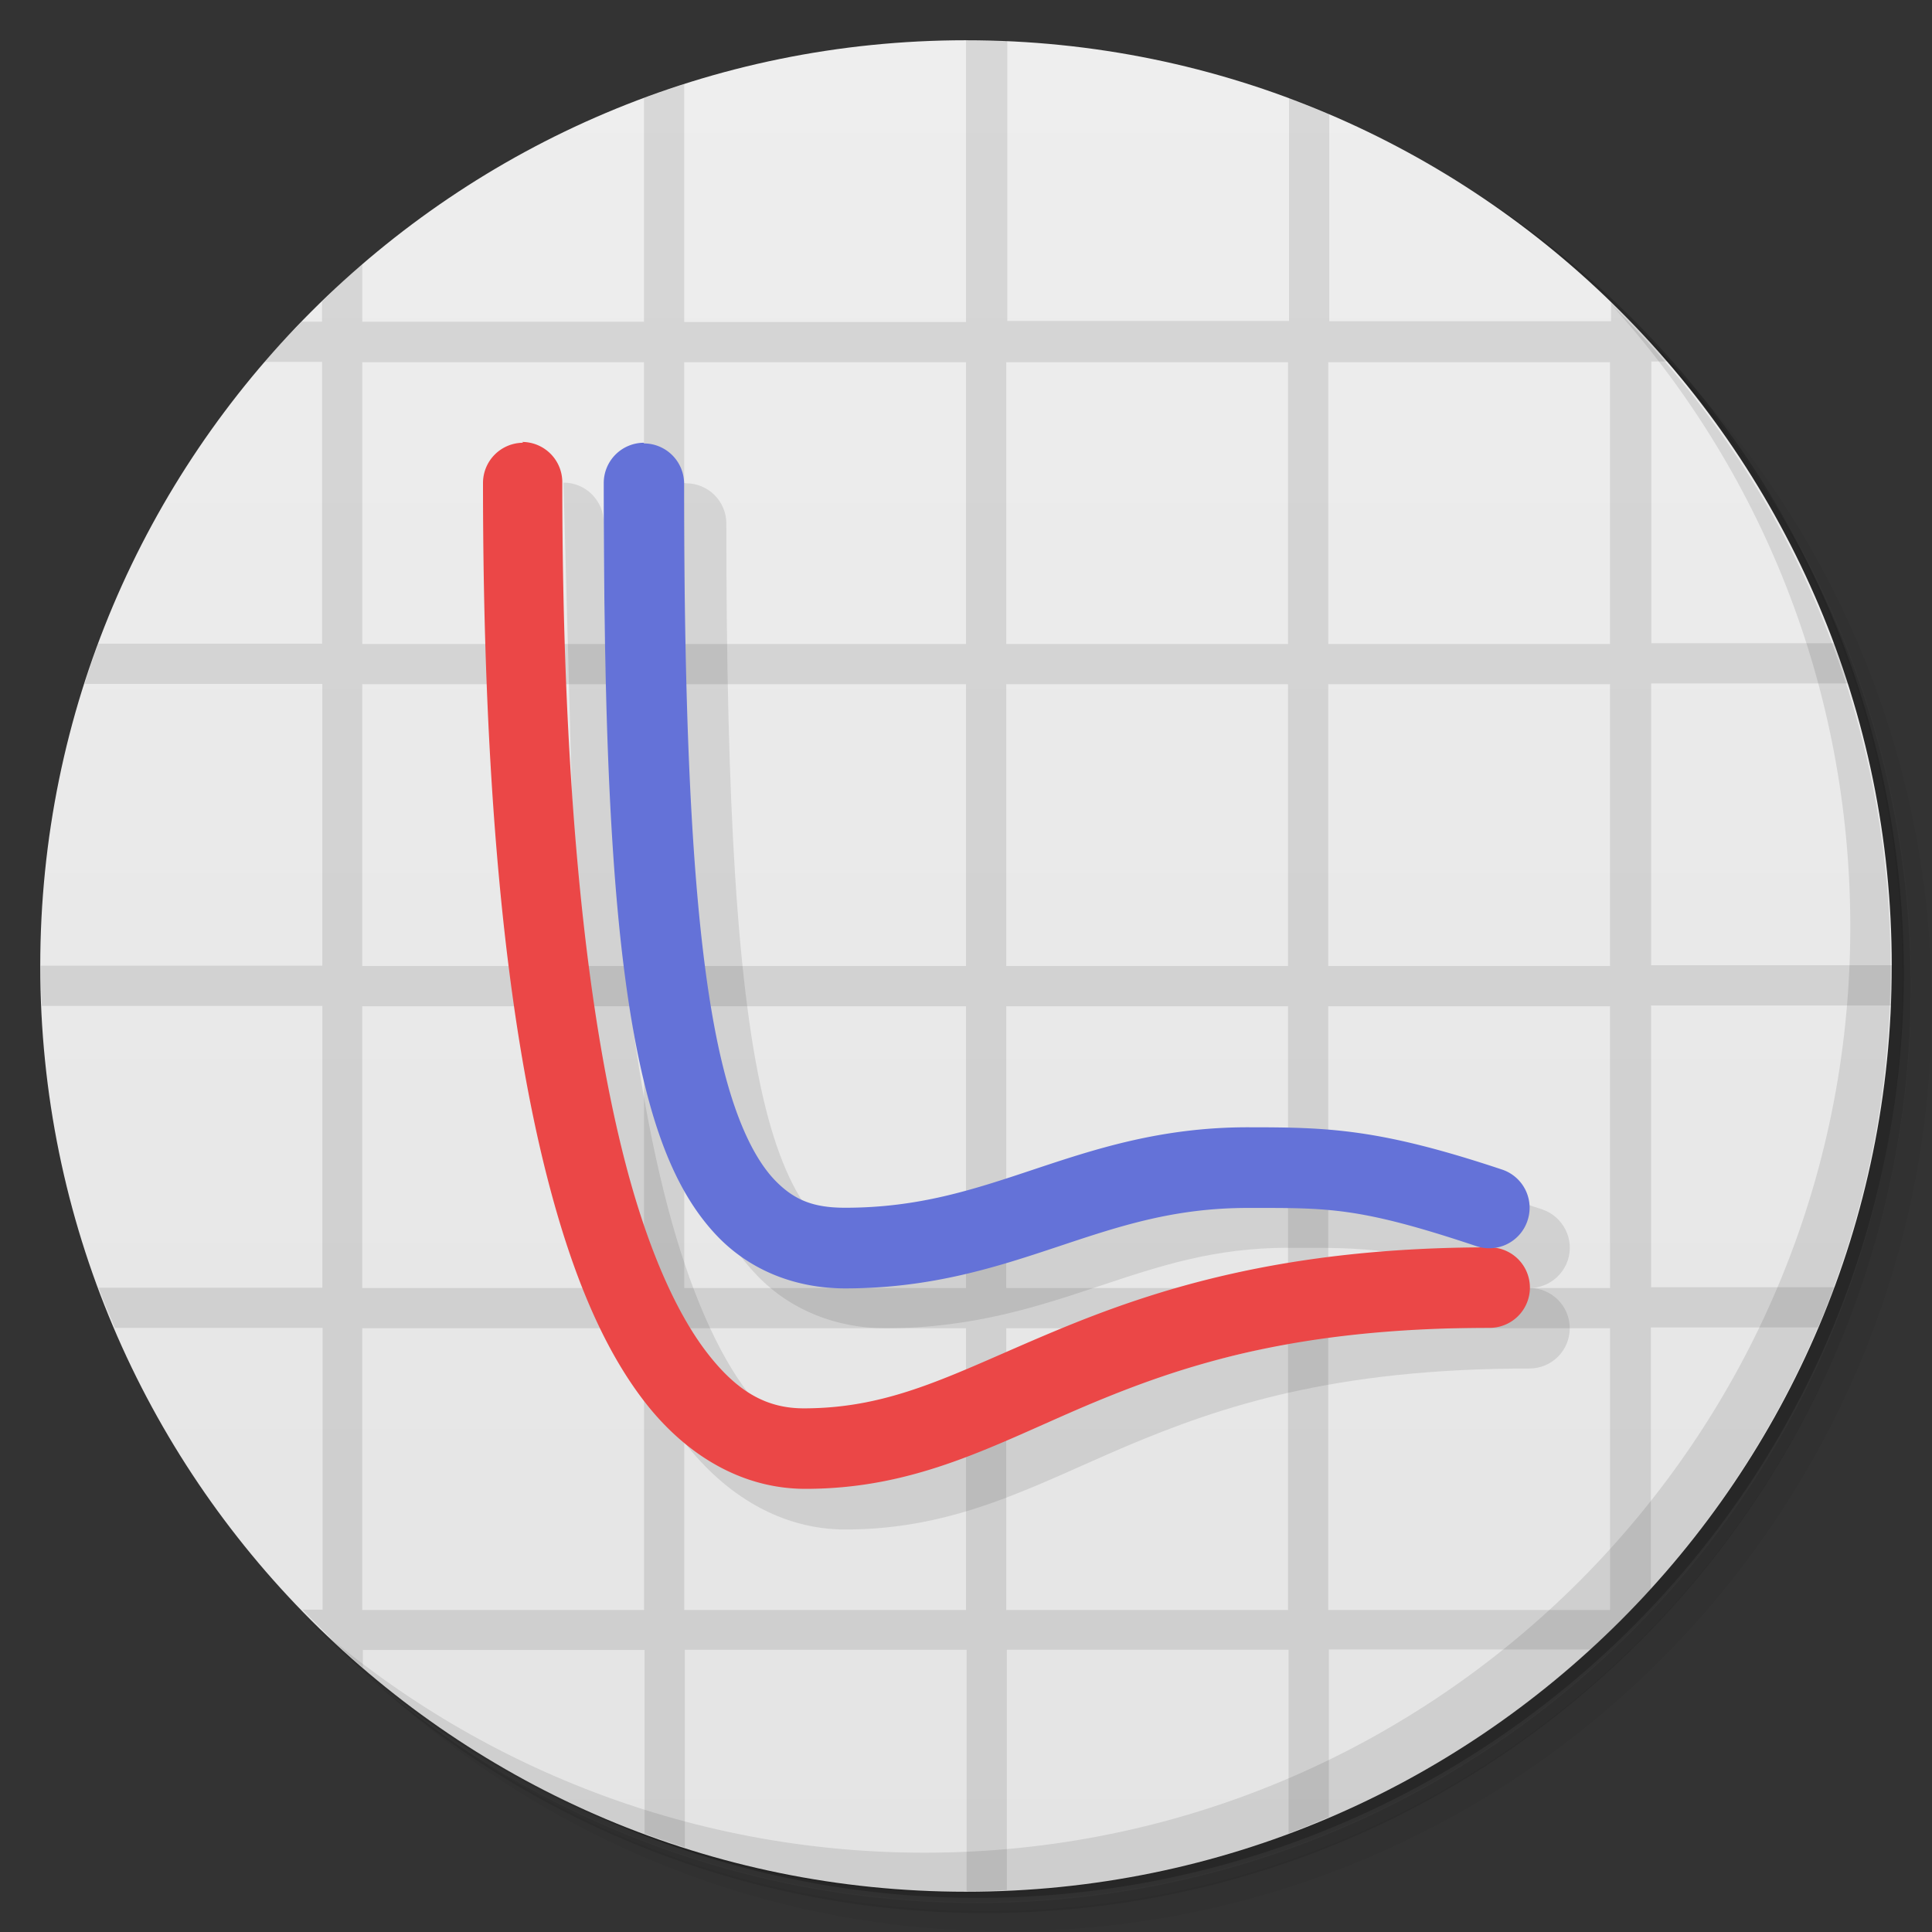 <svg version="1.1" viewBox="0 0 48 48" xmlns="http://www.w3.org/2000/svg">
 <rect x="0" y="0" width="48" height="48" fill="#333333" stroke="none"/>
 <defs>
  <linearGradient id="bg" x1="1" x2="47" gradientTransform="matrix(0 -1 1 0 -1.5e-6 48)" gradientUnits="userSpaceOnUse">
   <stop style="stop-color:#e4e4e4" offset="0"/>
   <stop style="stop-color:#eee" offset="1"/>
  </linearGradient>
 </defs>
 <path d="m36.3 5c5.86 4.06 9.69 10.8 9.69 18.5 0 12.4-10.1 22.5-22.5 22.5-7.67 0-14.4-3.83-18.5-9.69 1.04 1.82 2.31 3.5 3.78 4.97 4.08 3.71 9.51 5.97 15.5 5.97 12.7 0 23-10.3 23-23 0-5.95-2.26-11.4-5.97-15.5-1.47-1.48-3.15-2.74-4.97-3.78zm4.97 3.78c3.85 4.11 6.22 9.64 6.22 15.7 0 12.7-10.3 23-23 23-6.08 0-11.6-2.36-15.7-6.22 4.16 4.14 9.88 6.72 16.2 6.72 12.7 0 23-10.3 23-23 0-6.34-2.58-12.1-6.72-16.2z" style="opacity:.05"/>
 <path d="m41.3 8.78c3.71 4.08 5.97 9.51 5.97 15.5 0 12.7-10.3 23-23 23-5.95 0-11.4-2.26-15.5-5.97 4.11 3.85 9.64 6.22 15.7 6.22 12.7 0 23-10.3 23-23 0-6.08-2.36-11.6-6.22-15.7z" style="opacity:.1"/>
 <path d="m31.2 2.38c8.62 3.15 14.8 11.4 14.8 21.1 0 12.4-10.1 22.5-22.5 22.5-9.71 0-18-6.14-21.1-14.8a23 23 0 0 0 44.9-7 23 23 0 0 0-16-21.9z" style="opacity:.2"/>
 <path d="m24 1c12.7 0 23 10.3 23 23s-10.3 23-23 23-23-10.3-23-23 10.3-23 23-23z" style="fill:url(#bg)"/>
 <path d="m24 1v7h-7v-5.91c-0.337 0.108-0.67 0.221-1 0.344v5.56h-7v-1.44c-0.346 0.298-0.673 0.62-1 0.938v0.5h-0.5c-0.318 0.327-0.64 0.654-0.938 1h1.44v7h-5.56c-0.123 0.33-0.236 0.663-0.344 1h5.91v7h-7c0 0.334 0.017 0.669 0.031 1h6.97v7h-5.56c0.127 0.342 0.264 0.666 0.406 1h5.16v7h-0.5c0.481 0.496 0.976 0.986 1.5 1.44v-0.438h7v4.56c0.33 0.123 0.663 0.236 1 0.344v-4.91h7v6c0.334 0 0.669-0.017 1-0.031v-5.97h7v4.56c0.342-0.127 0.666-0.264 1-0.406v-4.16h6.5c0.522-0.476 1.02-0.978 1.5-1.5v-6.5h4.16c0.142-0.334 0.279-0.658 0.406-1h-4.56v-7h5.97c0.014-0.331 0.031-0.666 0.031-1h-6v-7h4.91c-0.108-0.337-0.221-0.67-0.344-1h-4.56v-7h0.438c-0.451-0.524-0.941-1.02-1.44-1.5v0.5h-7v-5.16c-0.334-0.142-0.658-0.279-1-0.406v5.56h-7v-6.97c-0.331-0.014-0.666-0.031-1-0.031zm-15 8h7v7h-7v-7zm8 0h7v7h-7v-7zm8 0h7v7h-7v-7zm8 0h7v7h-7v-7zm-24 8h7v7h-7v-7zm8 0h7v7h-7v-7zm8 0h7v7h-7v-7zm8 0h7v7h-7v-7zm-24 8h7v7h-7v-7zm8 0h7v7h-7v-7zm8 0h7v7h-7v-7zm8 0h7v7h-7v-7zm-24 8h7v7h-7v-7zm8 0h7v7h-7v-7zm8 0h7v7h-7v-7zm8 0h7v7h-7v-7z" style="opacity:.1"/>
 <path d="m40 7.53c3.71 4.08 5.97 9.51 5.97 15.5 0 12.7-10.3 23-23 23-5.95 0-11.4-2.26-15.5-5.97 4.18 4.29 10 6.97 16.5 6.97 12.7 0 23-10.3 23-23 0-6.46-2.68-12.3-6.97-16.5z" style="opacity:.1"/>
 <path d="m14 12 0.5 18.5s1.48 4.01 2.5 5.33c1.02 1.32 2.41 2.17 4 2.17 2.77 0 4.7-1.1 7.01-2.08 2.32-0.976 5.12-1.92 9.99-1.92 0.552 0 1-0.448 1-1s-0.448-1-1-1c-0.316-0.051-17 4-17 4s-1.65-0.401-2.41-1.39c-0.762-0.99-1.46-2.57-2-4.62-1.08-4.1-1.59-10-1.59-17 0-0.552-0.448-1-1-1zm3 0-1 1 1 15c0.399 1.6 0.972 2.82 1.81 3.69s1.98 1.31 3.19 1.31c2.17 0 3.82-0.551 5.32-1.05 1.5-0.5 2.85-0.949 4.68-0.949 2 0 2.75-0.03 5.68 0.949 0.524 0.175 1.09-0.108 1.27-0.633 0.175-0.524-0.108-1.09-0.633-1.27-3.06-1.02-4.32-1.05-6.32-1.05l-11.7 1.31c-0.476-0.499-0.932-1.4-1.28-2.8-0.702-2.81-0.971-7.53-0.971-14.5 0-0.552-0.448-1-1-1z" style="opacity:.1"/>
 <path d="m13 11a1 1 0 0 0-1 1c0 7.05 0.492 13.1 1.66 17.5 0.583 2.2 1.33 4 2.35 5.32 1.02 1.32 2.41 2.17 4 2.17 2.77 0 4.7-1.1 7.01-2.08 2.32-0.976 5.12-1.92 9.99-1.92a1 1 0 0 0 1-1 1 1 0 0 0-1-1c-5.13 0-8.33 1.05-10.8 2.08s-4 1.92-6.24 1.92c-0.917 0-1.65-0.401-2.41-1.39-0.762-0.99-1.46-2.57-2-4.62-1.08-4.1-1.59-10-1.59-17a1 1 0 0 0-1-1z" style="fill:#eb4747"/>
 <path d="m16 11a1 1 0 0 0-1 1c0 7.02 0.232 11.8 1.03 15 0.399 1.6 0.943 2.82 1.78 3.7s1.98 1.31 3.19 1.31c2.17 0 3.82-0.551 5.32-1.05 1.5-0.5 2.85-0.949 4.68-0.949 2 0 2.75-0.03 5.68 0.949a1 1 0 0 0 1.27-0.633 1 1 0 0 0-0.633-1.27c-3.06-1.02-4.32-1.05-6.32-1.05-2.17 0-3.82 0.551-5.32 1.05-1.5 0.5-2.85 0.949-4.68 0.949-0.792 0-1.27-0.191-1.75-0.689-0.476-0.499-0.932-1.4-1.28-2.8-0.702-2.81-0.971-7.53-0.971-14.5a1 1 0 0 0-1-1z" style="fill:#6472d8"/>
</svg>
